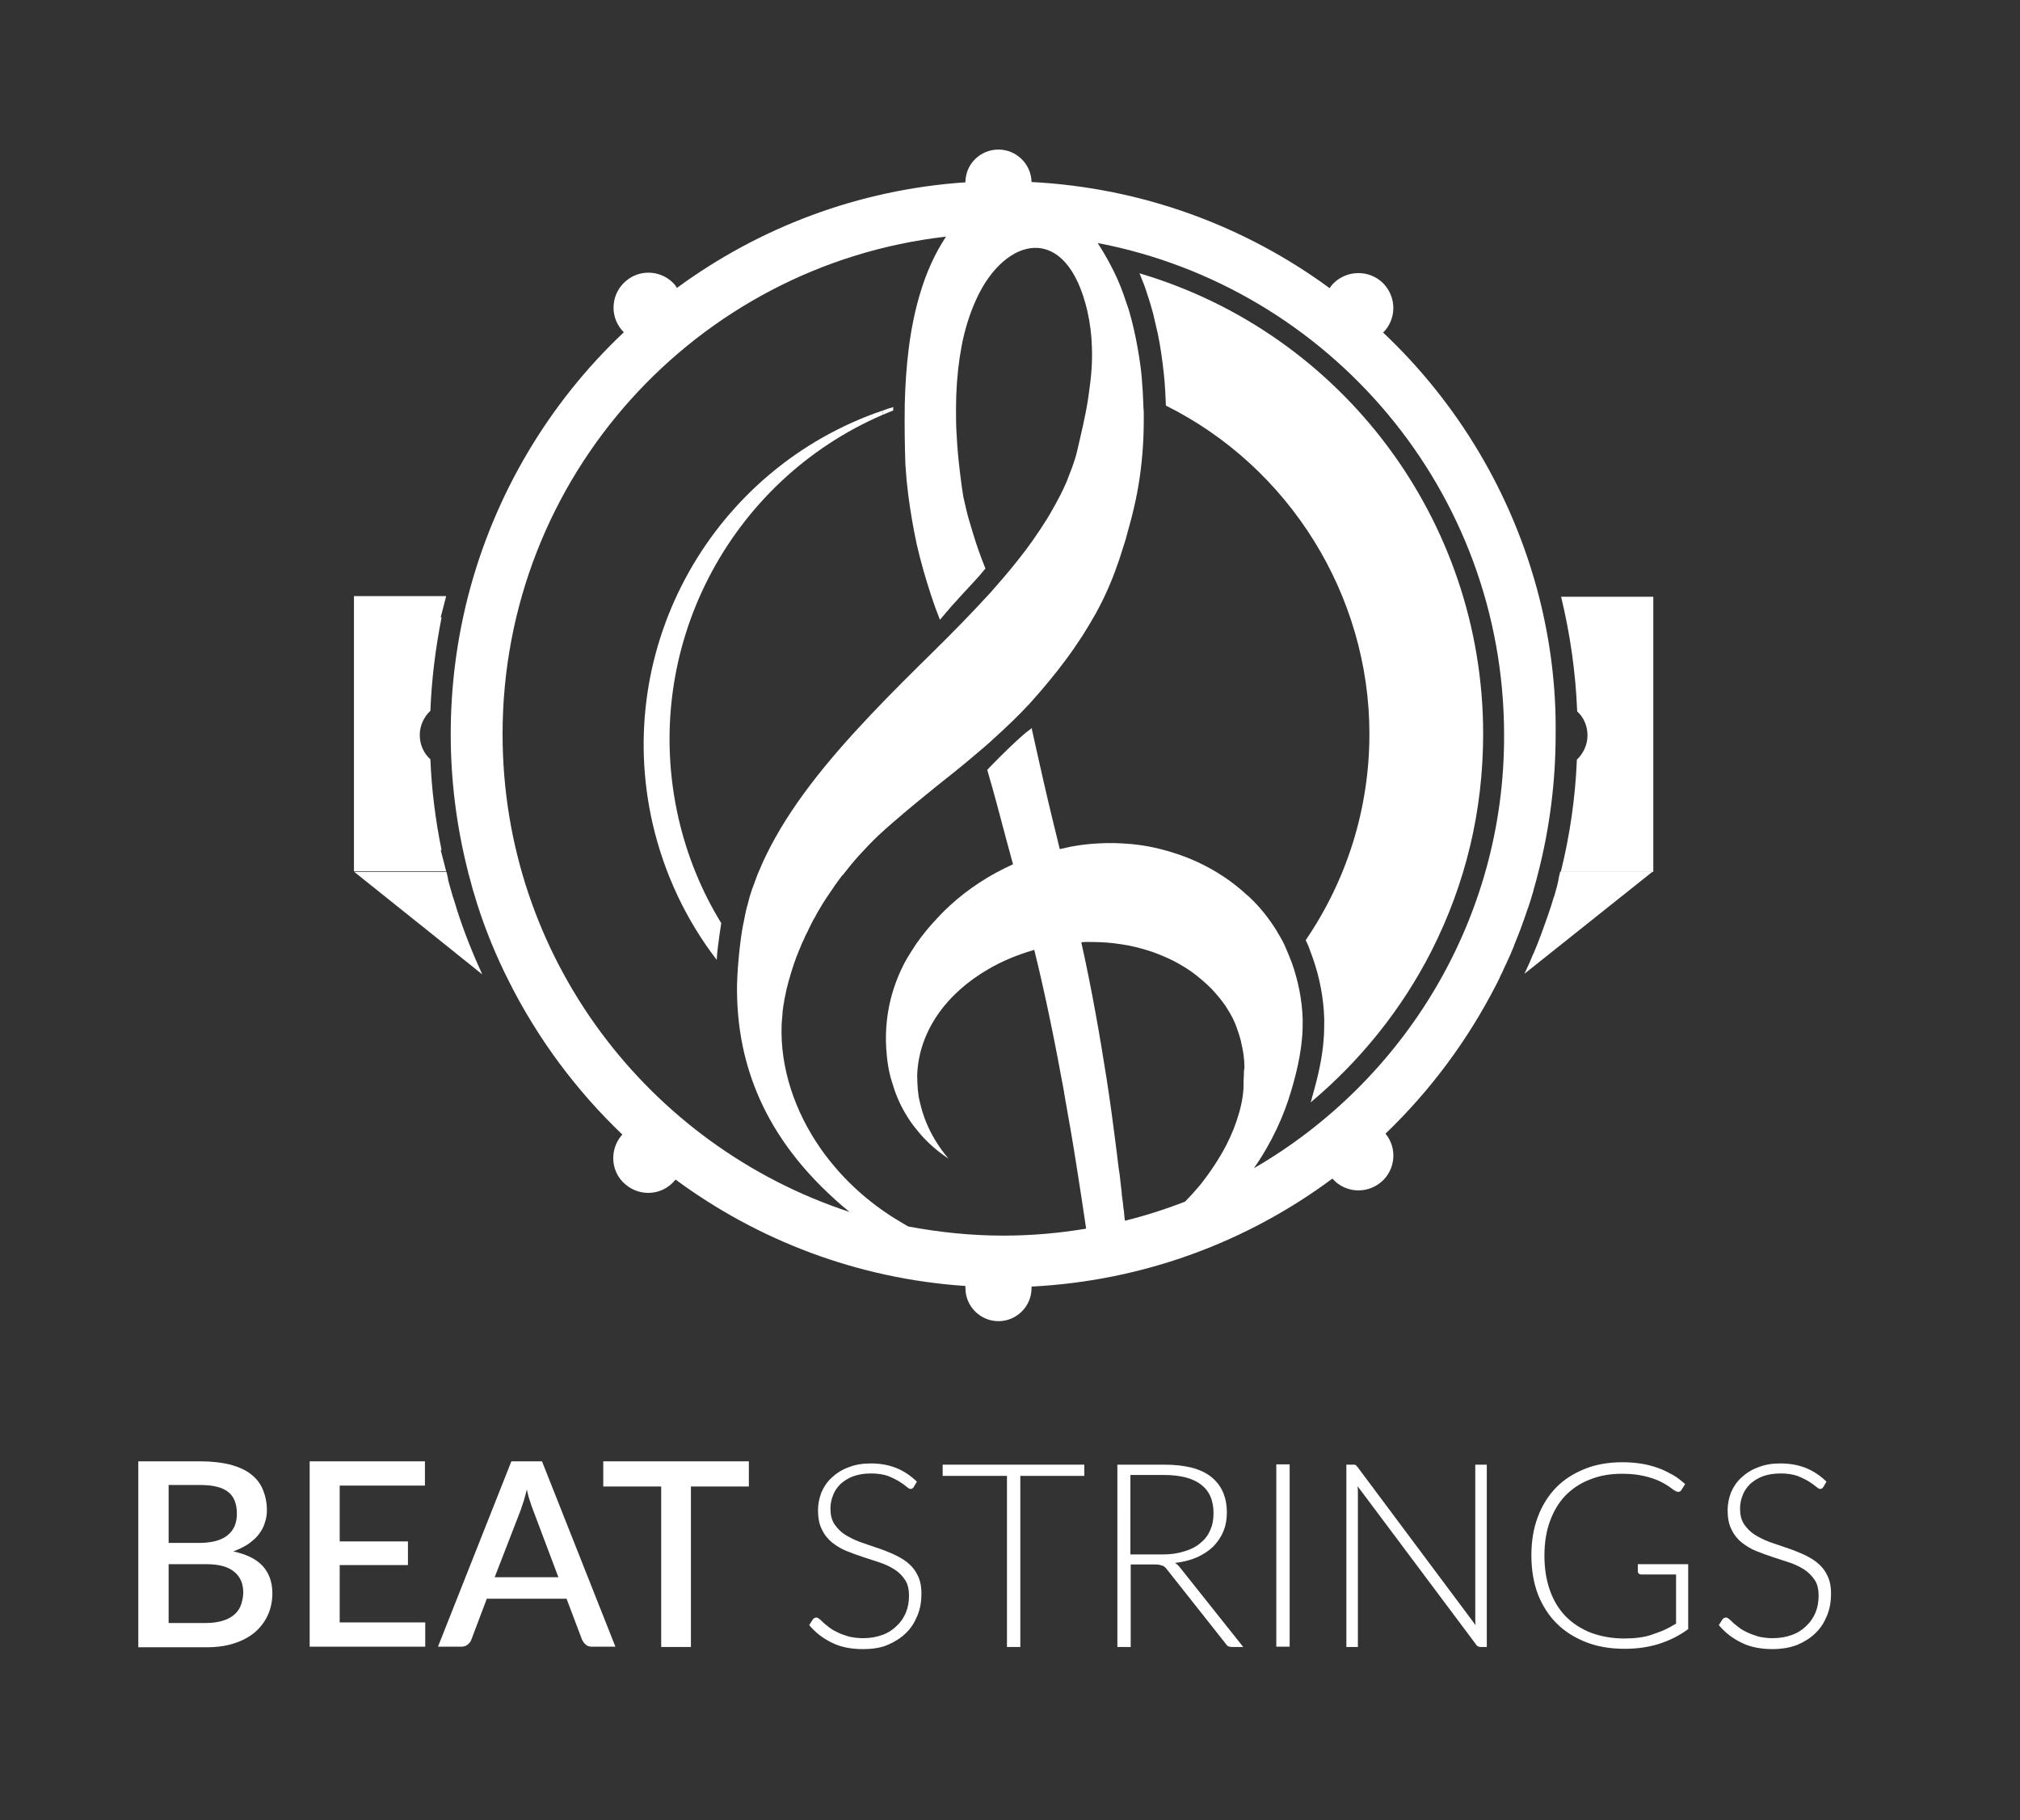 <?xml version="1.0" encoding="utf-8"?>
<!-- Generator: Adobe Illustrator 23.1.1, SVG Export Plug-In . SVG Version: 6.00 Build 0)  -->
<svg version="1.1" xmlns="http://www.w3.org/2000/svg" xmlns:xlink="http://www.w3.org/1999/xlink" x="0px" y="0px"
	 viewBox="0 0 666 600" style="enable-background:new 0 0 666 600;" xml:space="preserve">
<rect x="0" y="0" width="666" height="600" fill="#333333" stroke="none"/>
<style type="text/css">
	.st0{display:none;fill:#333333;}
	.st1{fill:#333333;}
	.st2{fill:#32348D;}
	.st3{fill:#FFFFFF;}
	.st4{fill:none;}
	.st5{fill:#7F7F7F;}
</style>
<g id="Logo_branca">
	<rect class="st0" width="666" height="600"/>
	<g>
		<g>
			<path class="st3" d="M431.3,311.6l-0.1-0.1l0-0.1l-0.3-0.6c-0.1-0.3-0.3-0.6-0.4-0.9c13.7-20.1,21-43.6,21-68
				c0-45.6-26.3-87.9-67.1-108.2l-0.2-4.4c-0.1-2.2-0.3-4.2-0.5-6.3c-0.5-4.5-1.1-8.9-2-13.1c-0.5-2.2-1-4.4-1.5-6.5
				c-0.6-2.1-1.2-4.3-1.9-6.3c-0.7-2.3-1.6-4.6-2.6-7C442.7,109.9,489,171.7,489,241.9c0,25.2-5.7,49.2-17,71.5
				c-9.7,19.1-23.4,36.2-39.9,50c0.2-0.6,0.4-1.1,0.5-1.7c2.1-7.3,3.4-13.3,3.8-19c0.2-2.2,0.2-4.4,0.2-6.5l0-0.3l0-0.1
				c-0.2-6.8-1.5-13.6-3.8-20.1L431.3,311.6z"/>
			<path class="st3" d="M507.4,196.6c-8.7-33.8-26.8-63.8-51.4-87c0.2-0.2,0.5-0.4,0.7-0.7c4.1-4.9,3.4-12.1-1.4-16.2
				c-4.9-4.1-12.2-3.4-16.3,1.4c-0.2,0.3-0.4,0.6-0.6,0.9c-27.8-20.4-61.6-33.1-98.3-35c-0.1-5.9-5-10.7-10.9-10.7
				c-6,0-10.9,4.8-10.9,10.8c-35.5,2.4-68.1,15-95.1,34.8c-0.2-0.3-0.4-0.6-0.6-0.9c-4.1-4.9-11.4-5.5-16.2-1.4
				c-4.9,4.1-5.5,11.4-1.4,16.2c0.2,0.3,0.5,0.5,0.7,0.7c-24.6,23.2-42.7,53.3-51.4,87.1h0c-3.7,14.5-5.7,29.7-5.7,45.4
				c0,15.6,2,30.8,5.7,45.3h0c0.1,0.5,0.2,1,0.4,1.5c0,0.1,0.1,0.3,0.1,0.4c0.4,1.4,0.7,2.7,1.1,4.1c0.1,0.2,0.1,0.4,0.2,0.6
				c0.4,1.3,0.8,2.7,1.2,4c0,0,0,0,0,0c2.8,8.8,6.3,17.3,10.4,25.4c0,0,0,0,0,0c9.5,19,22.3,36.2,37.5,50.7
				c-0.1,0.1-0.2,0.2-0.3,0.3c-4.1,4.9-3.5,12.2,1.4,16.2c4.9,4.1,12.1,3.5,16.2-1.4c0.1-0.1,0.1-0.2,0.2-0.3
				c27.1,20,59.9,32.7,95.6,35.1c0,0.2,0,0.5,0,0.7c0,6,4.9,10.9,10.9,10.9c6,0,10.9-4.9,10.9-10.9c0-0.2,0-0.3,0-0.5
				c37.1-1.9,71.2-14.8,99.2-35.6c4.1,4.7,11.2,5.2,16,1.2c4.8-4,5.5-11.2,1.5-16c14.8-14.2,27.2-30.9,36.6-49.3
				c0.5-0.9,0.9-1.8,1.3-2.7c0.5-1,1-2,1.4-3c0.3-0.6,0.6-1.2,0.9-1.9c0.7-1.5,1.4-3.1,2-4.6c0.1-0.2,0.2-0.4,0.2-0.6
				c1.6-3.8,3-7.6,4.3-11.5c0.1-0.3,0.2-0.6,0.3-0.8c0.6-1.7,1.1-3.4,1.6-5.1c0.1-0.3,0.2-0.5,0.2-0.8c0.6-2,1.1-3.9,1.6-5.9
				c3.7-14.5,5.7-29.7,5.7-45.4C513.1,226.3,511.1,211.1,507.4,196.6z M165.7,242c0-84.8,63.9-154.6,146.2-164c0,0,0,0,0,0l0,0
				c-3.7,5.6-6.5,11.9-8.5,18.6c-3.5,11.5-4.8,24.2-5.1,36.7c0,0.2,0,0.5,0,0.7c-0.1,6.5,0,12.8,0.2,18.9c0.1,1.8,0.3,3.5,0.4,5.3
				c0.2,1.8,0.4,3.5,0.6,5.3c0.7,5.3,1.6,10.5,2.7,15.7c1.3,5.7,2.9,11.3,4.7,16.8h0c0.5,1.4,0.9,2.7,1.4,4.1
				c0.5,1.4,1.1,2.8,1.6,4.2c0,0,0,0,0,0c0.8-0.9,1.5-1.8,2.2-2.6c0.3-0.3,0.5-0.6,0.8-0.9c0.4-0.5,0.8-1,1.2-1.4
				c0.3-0.4,0.7-0.7,1-1.1c0.3-0.3,0.6-0.6,0.8-0.9c0.4-0.4,0.8-0.9,1.2-1.3c3-3.3,5.5-5.8,7.8-8.7c-1.5-3.7-2.9-7.6-4.1-11.6
				c-0.4-1.3-0.8-2.7-1.2-4c-0.8-2.7-1.4-5.4-2-8.1c-0.4-2.6-0.8-5.3-1.1-8c-0.5-4.1-0.9-8.3-1.1-12.5c-0.2-2.8-0.2-5.6-0.2-8.4
				c0,0,0,0,0-0.1c0-5.7,0.4-11.3,1.2-16.8c0.2-1.4,0.5-2.7,0.7-4.1c0.5-2.7,1.2-5.3,2-7.9c0.8-2.6,1.8-5.1,2.9-7.5
				c9.4-20.4,29.6-25.5,36.5,4.1c0.9,4,1.4,7.9,1.5,11.9c0.2,4.9-0.2,9.7-0.9,14.5c-0.1,1-0.3,1.9-0.4,2.9c-0.9,5.7-2.3,11.4-3.6,17
				c-0.4,1.8-1,3.5-1.6,5.2c-0.6,1.6-1.2,3.2-1.8,4.7c-1.3,3.1-2.9,6.1-4.6,9.1c-0.6,1.1-1.3,2.3-2,3.4c-2.8,4.5-6,9.1-9.7,13.7
				c-2.7,3.4-5.7,6.9-8.8,10.4c-6.3,6.9-12.6,13.3-19.2,19.8c-6.6,6.5-13.3,13.1-20.3,20.5c-14.5,15.3-26.9,30.5-34.7,46.7
				c-1,2-1.8,4.1-2.7,6.1l0,0c-0.5,1.4-1,2.7-1.5,4.1c0,0.1,0,0.1-0.1,0.2c-0.4,1.3-0.9,2.6-1.2,3.9c-0.1,0.4-0.2,0.8-0.3,1.2
				c-0.3,1-0.6,2-0.8,3.1c-0.3,1.5-0.6,3-0.9,4.5c-0.5,2.6-0.8,5.2-1.1,7.8c-0.4,3.8-0.7,7.6-0.8,11.4c-0.3,23.4,7.2,48.1,32.1,70.6
				c1.6,1.5,3.3,2.9,5,4.3C213.7,377.7,165.7,315.5,165.7,242z M410.1,354.4c0,0.7-0.1,1.4-0.1,2.2c0.1,3.1-0.4,6.4-1.4,10
				s-2.4,7.2-4.3,10.9c-2.3,4.4-5.2,8.8-8.6,13.1l0,0c-1.6,1.9-3.3,3.8-5,5.5l0,0l0,0c-6.4,2.5-13,4.6-19.8,6.3c0-0.2,0-0.4-0.1-0.6
				c-0.1-0.5-0.1-1.3-0.2-2.1c0-0.4-0.1-0.9-0.2-1.4c-0.1-1-0.2-2.2-0.4-3.5c-0.1-0.6-0.2-1.3-0.2-2c-0.2-1.3-0.3-2.8-0.5-4.3
				c-0.1-0.9-0.2-1.9-0.4-2.9c-0.2-1.8-0.5-3.7-0.7-5.7c-0.3-2-0.5-4.1-0.8-6.2c-0.3-2.2-0.6-4.4-0.9-6.8c-0.5-3.5-1-7.2-1.6-11
				c-2.2-14-4.9-29.7-8.4-45.3c1.1-0.1,1.1-0.1,2.2-0.1h0c2.9,0,5.6,0.1,8.3,0.4c1.8,0.2,3.6,0.5,5.3,0.8c1.5,0.3,3,0.7,4.5,1.1
				c1.8,0.5,3.6,1.1,5.3,1.8c2.3,0.9,4.5,1.9,6.6,3.1c1.4,0.8,2.7,1.6,4,2.5c2.5,1.8,4.8,3.8,6.9,5.9c0.9,1,1.8,2,2.6,3
				c0.5,0.7,1.1,1.4,1.6,2.1c0.6,0.9,1.2,1.9,1.8,2.9c0.5,0.9,1,1.8,1.4,2.8c0.4,0.8,0.7,1.7,1,2.6c0.4,1,0.7,2.1,1,3.2
				c0.1,0.3,0.2,0.6,0.2,0.9c0.7,2.7,1.1,5.6,1.1,8.5C410.1,352.8,410.1,353.6,410.1,354.4z M413.4,385.1
				C413.4,385.1,413.4,385.1,413.4,385.1L413.4,385.1c5.9-8.4,9.9-17.3,12.3-25.5c1.7-5.7,3.1-11.6,3.6-17.6c0.2-2,0.2-4,0.2-6
				c0,0.1,0,0.2,0,0.3c0-0.1,0-0.2,0-0.3l0-0.1l0,0.1c0,0,0,0,0,0l0,0c-0.2-6.5-1.5-12.8-3.6-18.7c-0.4-1-0.8-2-1.2-3l0,0
				c-0.4-0.9-0.8-1.9-1.2-2.8c-0.7-1.5-1.5-2.9-2.4-4.3c0,0,0,0,0-0.1c-2.6-4.2-5.7-8.2-9.4-11.6c-0.1-0.1-0.3-0.3-0.5-0.4
				c-4.8-4.5-10.4-8.2-16.7-11.1c-4.9-2.2-10.2-3.9-15.9-5c-3.7-0.7-7.5-1-11.5-1.1c-1.6,0-3.1,0-4.6,0.1c-4.5,0.2-8.6,0.8-13.1,1.9
				c-0.7-2.8-1.3-5.6-2-8.2c-1.3-5.3-2.4-10.1-3.4-14.4c-1.7-7.4-2.9-13-3.5-15.6c-0.2-0.8-0.3-1.3-0.3-1.5c0-0.1,0-0.2,0-0.2
				c-0.5,0.4-1,0.8-1.6,1.2c-3.3,2.7-7.8,7.1-11.4,10.8c-0.6,0.6-1.2,1.2-1.7,1.8c2.2,7.4,4.3,15.5,6.4,23.4
				c0.7,2.6,1.4,5.2,2.1,7.7c-7.8,3.5-14.8,8.1-20.7,13.5c-2,1.8-3.8,3.7-5.5,5.6l-0.2,0.2c-2,2.2-3.8,4.5-5.5,6.9
				c-1.1,1.6-2.1,3.3-3.1,4.9c-2.4,4.2-4.2,8.8-5.4,13.6c-1.4,5.8-1.9,11.9-1.2,18.5c0.1,1,0.2,2.1,0.4,3.1c0.3,1.9,0.7,3.7,1.3,5.5
				c1,3.5,2.4,6.9,4.2,10c1.1,1.9,2.3,3.7,3.7,5.4c0.7,0.9,1.5,1.8,2.3,2.7c2.4,2.6,5.2,5,8.4,7.1c-1.7-2-3.2-4.1-4.5-6.3
				c-1.8-3-3.2-6.2-4.2-9.5c-0.4-1.5-0.8-3-1.1-4.5c-0.1-0.8-0.2-1.7-0.3-2.5c-0.1-1.5-0.2-2.9-0.2-4.4c0-0.2,0-0.4,0-0.5
				c0.6-14.3,9.6-26.7,23.4-34.7c4.6-2.7,9.7-4.8,15.2-6.4h0c3.8,15.4,6.9,30.9,9.7,46.2c0,0.2,0.1,0.4,0.1,0.6
				c0,0.2,0.1,0.5,0.1,0.7c1.4,7.9,2.8,15.7,4,23.5c1.1,7,2.2,14,3.2,20.9c-8.9,1.5-18,2.3-27.3,2.3c-10.7,0-21.1-1.1-31.3-3h0
				c-0.5-0.3-1-0.5-1.4-0.8c-2.2-1.3-4.4-2.6-6.5-4.1c-8.3-5.7-15.4-12.8-20.9-20.6c-8.8-12.5-13.5-27-13-40.9c0-0.1,0-0.2,0-0.3
				c0,0,0,0,0,0c0.1-1.2,0.2-2.4,0.3-3.6c0-0.1,0-0.3,0-0.4c0-0.2,0.1-0.5,0.1-0.7c0.1-0.9,0.2-1.7,0.4-2.6c0-0.2,0.1-0.5,0.1-0.7
				c0,0,0,0,0,0c0-0.2,0.1-0.3,0.1-0.5c0.2-1,0.4-1.9,0.6-2.9c0.1-0.3,0.1-0.6,0.2-0.8c0.3-1.2,0.6-2.4,1-3.6c0.1-0.5,0.3-1,0.4-1.4
				c0.2-0.7,0.5-1.5,0.7-2.2c0.1-0.3,0.2-0.6,0.3-0.9c0.1-0.3,0.2-0.5,0.3-0.8c0.2-0.7,0.5-1.4,0.8-2.1c0.2-0.6,0.4-1.1,0.7-1.7
				c0.4-1.1,0.9-2.2,1.4-3.2c0.1-0.2,0.1-0.3,0.2-0.5c0.2-0.5,0.5-1.1,0.8-1.6c0.2-0.5,0.5-1,0.7-1.5c0.4-0.7,0.7-1.5,1.1-2.2
				c0.2-0.4,0.4-0.8,0.7-1.2c0.3-0.6,0.6-1.1,0.9-1.7c1.2-2.1,2.5-4.2,3.9-6.2c0.1-0.2,0.3-0.4,0.4-0.6c0.6-0.8,1.1-1.6,1.7-2.5
				c0.2-0.2,0.4-0.5,0.5-0.7c0.4-0.5,0.8-1.1,1.2-1.6c0.2-0.3,0.4-0.6,0.7-0.8c1.7-2.2,3.5-4.4,5.3-6.4c2.1-2.3,4.3-4.6,6.5-6.7
				c6.1-5.6,12.5-10.8,18.9-16c4.3-3.4,8.6-6.8,12.8-10.4c2.1-1.8,4.2-3.5,6.2-5.4c4.1-3.7,8.1-7.5,11.9-11.6
				c4.5-5,8.3-9.6,11.5-13.9c2.2-2.9,4.1-5.7,5.8-8.3c1.7-2.7,3.2-5.2,4.6-7.7c3.4-6.2,5.7-11.9,7.6-17.5c0.7-2.2,1.4-4.4,2.1-6.6
				c0.6-2.2,1.2-4.4,1.8-6.6c1-3.9,1.9-7.8,2.5-11.6c1.1-6.6,1.7-13.8,1.7-21.2c0-0.7,0-1.4,0-2.1c0-0.6,0-1.3-0.1-1.9l0-0.1l0,0
				c-0.1-3.5-0.3-6.9-0.6-10.4c-0.4-4.2-1.1-8.3-1.9-12.4c-0.4-2-0.9-4.1-1.4-6.1c-0.5-2-1.1-4-1.8-5.9c-1.1-3.4-2.4-6.8-4.1-10.2
				c-0.7-1.4-1.4-2.7-2.1-4c-1-1.8-2.1-3.6-3.2-5.3c76.3,14.6,134,81.6,134,162.2C496.1,303.1,462.8,356.5,413.4,385.1z"/>
			<path class="st3" d="M150.7,300L150.7,300c-0.4-1.3-0.8-2.7-1.3-4.2l-0.1-0.2l-0.1-0.4c-0.4-1.3-0.8-2.8-1.2-4.2l0-0.1l-0.1-0.3
				c-0.1-0.3-0.2-0.6-0.2-1l-0.1-0.5l-0.4-1.7c-20.3,0-30.4,0-30.4,0c21.7,17.3,35.7,28.6,42.2,33.8
				C155.8,314.2,153,307.2,150.7,300L150.7,300z"/>
			<path class="st3" d="M512.5,295.2c-0.1,0.2-0.1,0.4-0.2,0.5l-0.1,0.3c-0.5,1.8-1.1,3.6-1.7,5.3l-0.1,0.3l-0.2,0.6
				c-1.4,4-2.9,8.1-4.5,11.9c-0.1,0.1-0.1,0.3-0.2,0.4l-0.1,0.2c-0.6,1.5-1.3,3.1-2.1,4.8c-0.2,0.5-0.5,1-0.7,1.5
				c6.5-5.2,20.6-16.4,42.3-33.7c0,0-10.1,0-30.5,0c-0.1,0.6-0.3,1.2-0.4,1.7C513.7,291.1,513.1,293.1,512.5,295.2z"/>
			<path class="st3" d="M215.2,271.6c3.9,16.8,11.2,31.9,21.1,44.8c0.1-1.4,0.2-2.9,0.4-4.3c0.3-2.6,0.7-5.2,1.1-7.8
				c-6.4-10.4-11.2-22-14.1-34.6C211,214,240.4,158.5,291.1,136.7c0-0.5,0-0.9,0-1.4C235.2,154.3,201.7,212.9,215.2,271.6z"/>
			<path class="st3" d="M145.6,280.3c-2-9.8-3.3-19.9-3.7-30c-2.2-2-3.5-4.8-3.5-8c0-3.2,1.4-6,3.5-8c0.4-10.4,1.7-20.7,3.7-30.8
				h-0.3l1.8-7h-30.4v90.7c0,0,10.1,0,30.4,0l-1.8-7H145.6z"/>
			<path class="st3" d="M523.4,242.4c0,3.2-1.4,6-3.5,8c-0.5,12.5-2.3,24.9-5.3,37c20.3,0,30.5,0,30.5,0v-90.7h-30.4
				c3,12.4,4.8,25,5.3,37.8C522.1,236.4,523.4,239.2,523.4,242.4z"/>
			<polygon class="st3" points="429.4,336 429.4,336 429.4,336 			"/>
			<path class="st3" d="M294.5,135.3c0-0.4,0-0.7,0-1.1c-1.1,0.3-2.3,0.7-3.4,1.1c0,0.5,0,0.9,0,1.4
				C292.2,136.2,293.4,135.8,294.5,135.3z"/>
		</g>
		<g>
			<g>
				<path class="st3" d="M301.3,490.1c-0.3,0.5-0.6,0.7-1.1,0.7c-0.4,0-0.8-0.3-1.4-0.8c-0.6-0.5-1.4-1.1-2.4-1.7
					c-1-0.6-2.2-1.2-3.7-1.8c-1.5-0.5-3.3-0.8-5.5-0.8c-2.2,0-4.1,0.3-5.8,0.9c-1.7,0.6-3,1.5-4.2,2.5c-1.1,1.1-2,2.3-2.5,3.7
					c-0.6,1.4-0.9,2.9-0.9,4.5c0,2,0.4,3.7,1.3,5.1c0.9,1.3,2,2.5,3.4,3.4c1.4,0.9,3,1.7,4.8,2.4c1.8,0.6,3.6,1.3,5.5,1.9
					c1.9,0.6,3.7,1.3,5.5,2.1c1.8,0.8,3.4,1.7,4.8,2.8c1.4,1.1,2.6,2.5,3.4,4.2c0.9,1.7,1.3,3.7,1.3,6.2c0,2.5-0.4,4.9-1.3,7.1
					c-0.9,2.2-2.1,4.2-3.8,5.8c-1.6,1.6-3.7,2.9-6,3.9s-5.1,1.4-8.2,1.4c-4,0-7.4-0.7-10.2-2.1c-2.9-1.4-5.4-3.3-7.5-5.8l1.2-1.9
					c0.3-0.4,0.7-0.6,1.2-0.6c0.3,0,0.6,0.2,1,0.5c0.4,0.3,0.9,0.8,1.4,1.3c0.6,0.5,1.2,1,2,1.6c0.8,0.6,1.7,1.1,2.8,1.6
					c1,0.5,2.3,0.9,3.6,1.3c1.4,0.3,2.9,0.5,4.6,0.5c2.4,0,4.5-0.4,6.4-1.1s3.4-1.7,4.7-3c1.3-1.2,2.3-2.7,3-4.4
					c0.7-1.7,1-3.5,1-5.5c0-2.1-0.4-3.9-1.3-5.2c-0.9-1.4-2-2.5-3.4-3.4c-1.4-0.9-3-1.7-4.8-2.3c-1.8-0.6-3.6-1.2-5.5-1.8
					c-1.9-0.6-3.7-1.3-5.5-2c-1.8-0.7-3.4-1.7-4.8-2.8c-1.4-1.1-2.6-2.6-3.4-4.3c-0.9-1.7-1.3-3.9-1.3-6.4c0-2,0.4-3.9,1.1-5.8
					c0.8-1.9,1.9-3.5,3.4-4.9c1.5-1.4,3.3-2.6,5.5-3.4c2.2-0.9,4.6-1.3,7.4-1.3c3.1,0,5.9,0.5,8.4,1.5c2.5,1,4.7,2.5,6.8,4.5
					L301.3,490.1z"/>
				<path class="st3" d="M357.5,482.8v3.7h-21.1v56.4H332v-56.4h-21.2v-3.7H357.5z"/>
				<path class="st3" d="M372.8,515.7v27.2h-4.4v-60.1h15.4c6.9,0,12.1,1.3,15.5,4s5.2,6.6,5.2,11.8c0,2.3-0.4,4.4-1.2,6.3
					s-2,3.6-3.4,5c-1.5,1.4-3.3,2.6-5.4,3.5c-2.1,0.9-4.5,1.5-7.1,1.8c0.7,0.4,1.3,1,1.8,1.7l20.7,26h-3.7c-0.5,0-0.9-0.1-1.2-0.2
					c-0.3-0.2-0.6-0.4-0.9-0.9l-19.3-24.4c-0.2-0.3-0.5-0.6-0.7-0.8c-0.2-0.2-0.5-0.4-0.8-0.5c-0.3-0.1-0.7-0.2-1.1-0.3
					c-0.4-0.1-0.9-0.1-1.5-0.1H372.8z M372.8,512.4h10.4c2.7,0,5-0.3,7.2-1c2.1-0.6,3.9-1.5,5.3-2.7c1.5-1.2,2.6-2.6,3.3-4.3
					c0.8-1.7,1.1-3.6,1.1-5.6c0-4.3-1.4-7.4-4.2-9.5c-2.8-2.1-6.9-3.1-12.2-3.1h-11V512.4z"/>
				<path class="st3" d="M425.2,542.8h-4.4v-60.1h4.4V542.8z"/>
				<path class="st3" d="M446.9,482.9c0.2,0.1,0.4,0.3,0.7,0.7l38.9,52.1c-0.1-0.8-0.1-1.7-0.1-2.5v-50.4h3.8v60.1h-2
					c-0.4,0-0.7-0.1-0.9-0.2c-0.2-0.1-0.5-0.3-0.7-0.7l-39-52.1c0.1,0.8,0.1,1.6,0.1,2.4v50.6h-3.8v-60.1h2.2
					C446.4,482.8,446.7,482.8,446.9,482.9z"/>
				<path class="st3" d="M547.2,541.8c-3.4,1.1-7.2,1.7-11.5,1.7c-4.8,0-9-0.7-12.8-2.2s-7-3.5-9.7-6.2c-2.7-2.7-4.7-5.9-6.2-9.7
					c-1.4-3.8-2.1-8-2.1-12.7s0.7-8.9,2.1-12.6c1.4-3.8,3.4-7,6-9.7c2.6-2.7,5.8-4.7,9.5-6.2c3.7-1.5,7.9-2.2,12.5-2.2
					c2.3,0,4.4,0.2,6.3,0.5c1.9,0.3,3.7,0.8,5.4,1.4c1.7,0.6,3.2,1.4,4.7,2.2s2.8,1.9,4.2,3.1l-1.2,1.9c-0.4,0.7-1,0.8-1.8,0.5
					c-0.4-0.2-1-0.6-1.8-1.2c-0.8-0.6-1.9-1.3-3.3-2c-1.4-0.7-3.1-1.3-5.2-1.8c-2.1-0.5-4.5-0.8-7.5-0.8c-3.9,0-7.4,0.6-10.6,1.9
					c-3.2,1.2-5.8,3-8.1,5.3c-2.2,2.3-3.9,5.2-5.1,8.5c-1.2,3.3-1.8,7.1-1.8,11.3c0,4.2,0.6,8,1.8,11.4c1.2,3.4,2.9,6.2,5.2,8.6
					c2.3,2.3,5,4.1,8.3,5.4c3.3,1.2,6.9,1.9,11,1.9c1.8,0,3.4-0.1,4.9-0.3c1.5-0.2,3-0.5,4.3-1s2.7-0.9,4-1.5
					c1.3-0.6,2.6-1.3,3.9-2.1v-16.2h-11.5c-0.3,0-0.6-0.1-0.8-0.3c-0.2-0.2-0.3-0.4-0.3-0.7v-2.4h16.6v21.4
					C553.8,539.1,550.6,540.7,547.2,541.8z"/>
				<path class="st3" d="M601.2,490.1c-0.3,0.5-0.6,0.7-1.1,0.7c-0.4,0-0.8-0.3-1.4-0.8c-0.6-0.5-1.4-1.1-2.4-1.7
					c-1-0.6-2.2-1.2-3.7-1.8c-1.5-0.5-3.3-0.8-5.5-0.8c-2.2,0-4.1,0.3-5.8,0.9c-1.7,0.6-3,1.5-4.2,2.5c-1.1,1.1-2,2.3-2.5,3.7
					c-0.6,1.4-0.9,2.9-0.9,4.5c0,2,0.4,3.7,1.3,5.1c0.9,1.3,2,2.5,3.4,3.4c1.4,0.9,3,1.7,4.8,2.4c1.8,0.6,3.6,1.3,5.5,1.9
					c1.9,0.6,3.7,1.3,5.5,2.1c1.8,0.8,3.4,1.7,4.8,2.8c1.4,1.1,2.6,2.5,3.4,4.2c0.9,1.7,1.3,3.7,1.3,6.2c0,2.5-0.4,4.9-1.3,7.1
					c-0.9,2.2-2.1,4.2-3.8,5.8c-1.6,1.6-3.7,2.9-6,3.9c-2.4,0.9-5.1,1.4-8.2,1.4c-4,0-7.4-0.7-10.2-2.1c-2.9-1.4-5.4-3.3-7.5-5.8
					l1.2-1.9c0.3-0.4,0.7-0.6,1.2-0.6c0.3,0,0.6,0.2,1,0.5c0.4,0.3,0.9,0.8,1.4,1.3c0.6,0.5,1.2,1,2,1.6c0.8,0.6,1.7,1.1,2.8,1.6
					s2.3,0.9,3.6,1.3c1.4,0.3,2.9,0.5,4.6,0.5c2.4,0,4.5-0.4,6.4-1.1s3.4-1.7,4.7-3c1.3-1.2,2.3-2.7,3-4.4c0.7-1.7,1-3.5,1-5.5
					c0-2.1-0.4-3.9-1.3-5.2s-2-2.5-3.4-3.4c-1.4-0.9-3-1.7-4.8-2.3c-1.8-0.6-3.6-1.2-5.5-1.8c-1.9-0.6-3.7-1.3-5.5-2
					c-1.8-0.7-3.4-1.7-4.8-2.8c-1.4-1.1-2.6-2.6-3.4-4.3c-0.9-1.7-1.3-3.9-1.3-6.4c0-2,0.4-3.9,1.1-5.8c0.8-1.9,1.9-3.5,3.4-4.9
					c1.5-1.4,3.3-2.6,5.5-3.4c2.2-0.9,4.6-1.3,7.4-1.3c3.1,0,5.9,0.5,8.4,1.5c2.5,1,4.7,2.5,6.8,4.5L601.2,490.1z"/>
			</g>
			<g>
				<path class="st3" d="M45.6,542.8v-61.1H66c3.9,0,7.2,0.4,10,1.1c2.8,0.8,5.1,1.8,6.8,3.2c1.8,1.4,3.1,3.1,3.9,5.1
					c0.8,2,1.3,4.2,1.3,6.7c0,1.4-0.2,2.8-0.7,4.2c-0.4,1.4-1.1,2.6-2,3.8c-0.9,1.2-2.1,2.2-3.5,3.2c-1.4,0.9-3,1.7-4.9,2.4
					c4.3,0.9,7.6,2.5,9.7,4.8s3.2,5.3,3.2,9c0,2.6-0.5,5-1.5,7.2s-2.4,4-4.2,5.6c-1.9,1.6-4.1,2.8-6.9,3.7c-2.7,0.9-5.8,1.3-9.3,1.3
					H45.6z M55.6,508.6h9.9c4.2,0,7.4-0.8,9.5-2.5s3.1-4,3.1-7.1c0-3.4-1-5.8-3-7.3c-2-1.5-5-2.2-9.2-2.2H55.6V508.6z M55.6,515.6
					V535h12.3c2.2,0,4.1-0.3,5.7-0.8s2.8-1.2,3.8-2.1c1-0.9,1.7-2,2.1-3.2s0.7-2.6,0.7-4c0-2.9-1-5.2-3-6.8c-2-1.7-5.1-2.5-9.3-2.5
					H55.6z"/>
				<path class="st3" d="M140.1,481.7v8h-28.1v18.4h22.5v7.8h-22.5v18.9h28.2l0,8h-38.1v-61.1H140.1z"/>
				<path class="st3" d="M202.9,542.8h-7.7c-0.9,0-1.6-0.2-2.1-0.7c-0.5-0.4-0.9-1-1.2-1.6l-5.1-13.5h-26.3l-5.1,13.5
					c-0.2,0.6-0.6,1.1-1.2,1.6s-1.3,0.7-2.1,0.7h-7.7l24.2-61.1h10.1L202.9,542.8z M163.1,519.9h21l-8.4-22.3
					c-0.3-0.8-0.7-1.8-1-2.9c-0.4-1.1-0.7-2.3-1-3.7c-0.3,1.3-0.7,2.6-1,3.7c-0.4,1.1-0.7,2.1-1,3L163.1,519.9z"/>
				<path class="st3" d="M246.9,481.7v8.3h-19.1v52.9H218V490h-19.1v-8.3H246.9z"/>
			</g>
		</g>
	</g>
</g>
<g id="Logo">
</g>
</svg>
